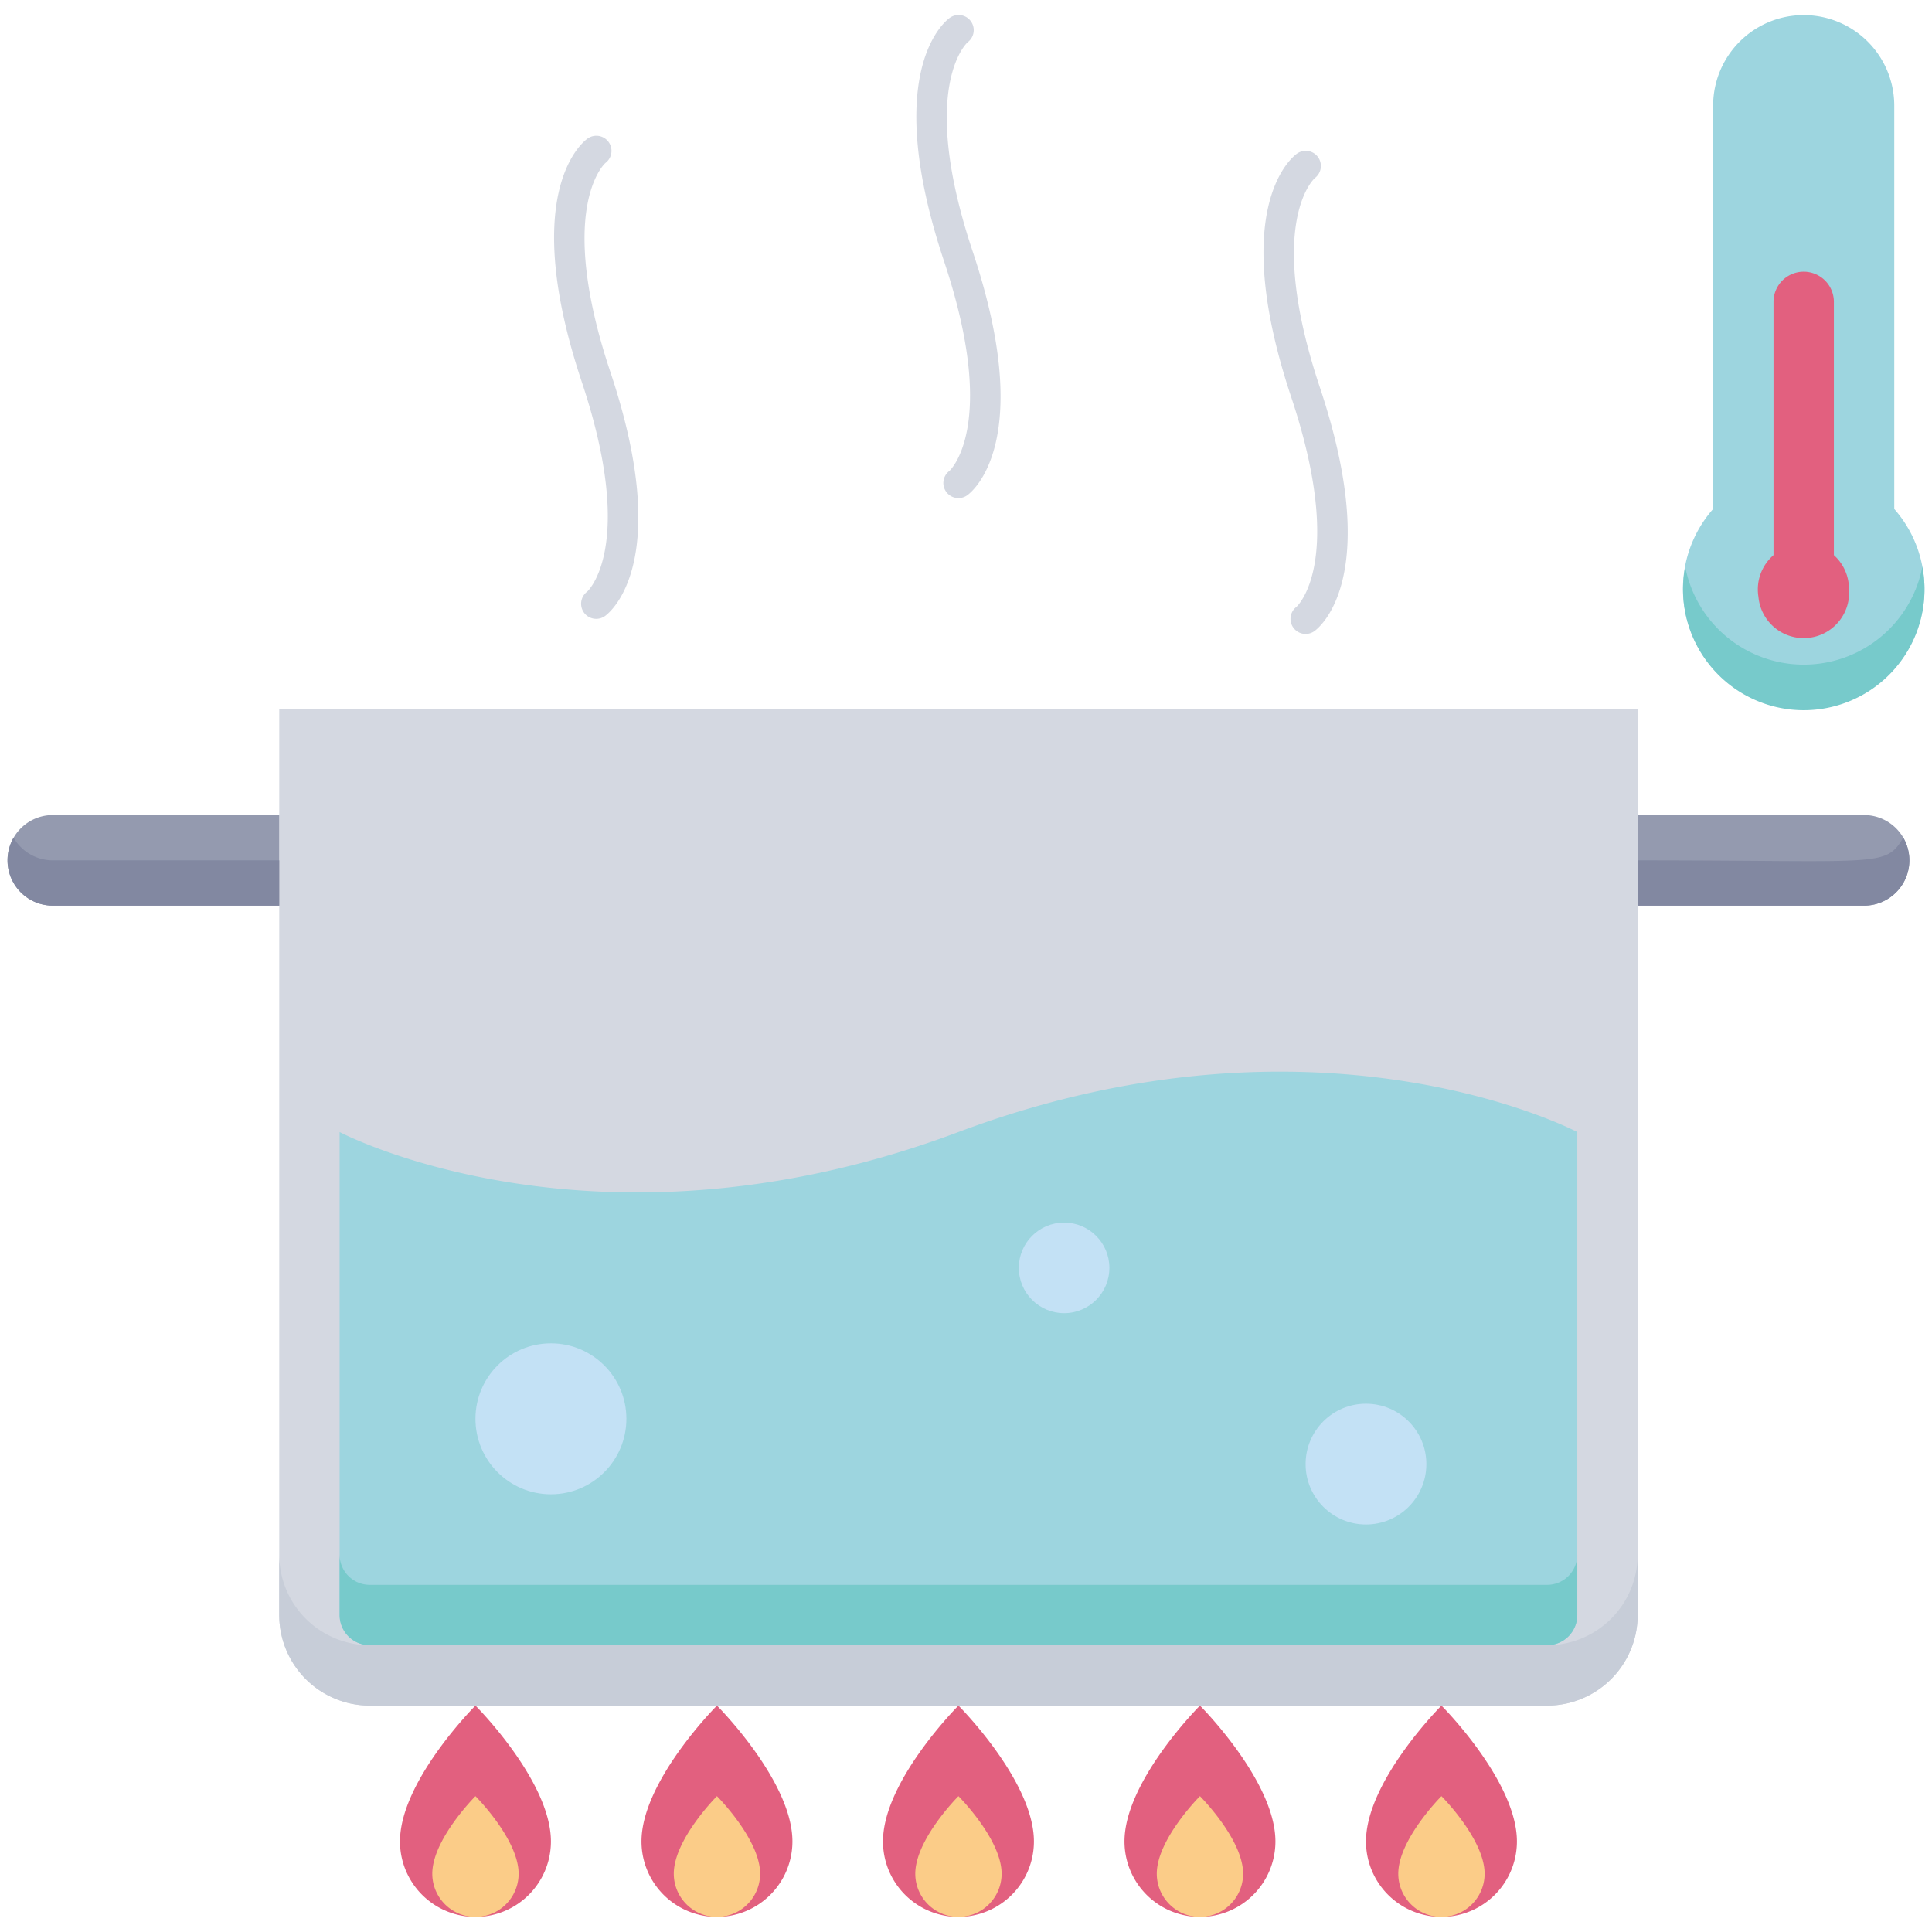 <svg xmlns="http://www.w3.org/2000/svg" viewBox="0 0 128 128"><defs><style>.cls-1{fill:#9dd5df;}.cls-2{fill:#77cacb;}.cls-3{fill:#d4d8e1;}.cls-4{fill:#c7cdd8;}.cls-5{fill:#e2607f;}.cls-6{fill:#fbcc88;}.cls-7{fill:#949aaf;}.cls-8{fill:#8288a1;}.cls-9{fill:#c3e1f5;}</style></defs><title>Good Cook</title><g id="Good_Cook" data-name="Good Cook"><path class="cls-1" d="M125.5,33.72V7a6,6,0,0,0-12,0V33.72a8,8,0,1,0,12,0Z"/><path class="cls-2" d="M118.59,47a8,8,0,0,1-6.94-9.45,8,8,0,0,0,15.71,0A8,8,0,0,1,118.59,47Z"/><path class="cls-3" d="M18.5,47h90a0,0,0,0,1,0,0v60a6,6,0,0,1-6,6h-78a6,6,0,0,1-6-6V47A0,0,0,0,1,18.5,47Z"/><path class="cls-4" d="M108.5,103v4a6,6,0,0,1-6,6h-78a6,6,0,0,1-6-6v-4a6,6,0,0,0,6,6h78A6,6,0,0,0,108.5,103Z"/><path class="cls-1" d="M24.5,109a2,2,0,0,1-2-2V75s17,9,41,0,41,0,41,0v32a2,2,0,0,1-2,2Z"/><path class="cls-2" d="M104.5,103v4a2,2,0,0,1-2,2h-78a2,2,0,0,1-2-2v-4a2,2,0,0,0,2,2h78A2,2,0,0,0,104.5,103Z"/><path class="cls-5" d="M36.5,122a5,5,0,0,1-10,0c0-4,5-9,5-9S36.5,118,36.5,122Z"/><path class="cls-6" d="M34.36,124.14a2.86,2.86,0,0,1-5.72,0c0-2.28,2.86-5.14,2.86-5.14S34.36,121.86,34.36,124.14Z"/><path class="cls-5" d="M52.5,122a5,5,0,0,1-10,0c0-4,5-9,5-9S52.5,118,52.5,122Z"/><path class="cls-6" d="M50.36,124.14a2.86,2.86,0,0,1-5.72,0c0-2.28,2.86-5.14,2.86-5.14S50.36,121.86,50.36,124.14Z"/><path class="cls-5" d="M68.5,122a5,5,0,0,1-10,0c0-4,5-9,5-9S68.5,118,68.5,122Z"/><path class="cls-6" d="M66.36,124.14a2.86,2.86,0,0,1-5.72,0c0-2.28,2.86-5.14,2.86-5.14S66.36,121.86,66.36,124.14Z"/><path class="cls-5" d="M84.5,122a5,5,0,0,1-10,0c0-4,5-9,5-9S84.5,118,84.5,122Z"/><path class="cls-6" d="M82.36,124.14a2.86,2.86,0,0,1-5.72,0c0-2.28,2.86-5.14,2.86-5.14S82.36,121.86,82.36,124.14Z"/><path class="cls-5" d="M100.5,122a5,5,0,0,1-10,0c0-4,5-9,5-9S100.5,118,100.5,122Z"/><path class="cls-6" d="M98.36,124.14a2.86,2.86,0,0,1-5.72,0c0-2.28,2.86-5.14,2.86-5.14S98.36,121.86,98.36,124.14Z"/><path class="cls-7" d="M123.5,60h-15V54h15a3,3,0,0,1,0,6Z"/><path class="cls-7" d="M18.5,60H3.5a3,3,0,0,1,0-6h15Z"/><path class="cls-8" d="M123.5,60h-15V57c16.15,0,16.39.49,17.6-1.5A3,3,0,0,1,123.5,60Z"/><path class="cls-8" d="M18.5,57v3H3.5A3,3,0,0,1,.9,55.5,3,3,0,0,0,3.5,57Z"/><path class="cls-5" d="M121.5,36.78V20a2,2,0,0,0-4,0V36.78a3,3,0,0,0-1,2.75,3,3,0,0,0,6-.53A3,3,0,0,0,121.5,36.78Z"/><path class="cls-3" d="M62.9,31.2s3.3-2.93-.35-13.88C58.44,5,62.43,1.55,62.9,1.2a1,1,0,0,1,1.22,1.59c-.1.08-3.29,3.05.33,13.89,4.11,12.33.12,15.77-.35,16.12A1,1,0,0,1,62.9,31.2Z"/><path class="cls-3" d="M38.9,39.2s3.3-2.93-.35-13.88C34.44,13,38.43,9.55,38.9,9.2a1,1,0,0,1,1.22,1.59c-.1.08-3.29,3.05.33,13.89,4.11,12.33.12,15.77-.35,16.12A1,1,0,0,1,38.9,39.2Z"/><path class="cls-3" d="M85.9,40.2s3.3-2.93-.35-13.88C81.44,14,85.43,10.55,85.9,10.2a1,1,0,0,1,1.22,1.59c-.1.08-3.29,3.05.33,13.89,4.11,12.33.12,15.77-.35,16.12A1,1,0,0,1,85.9,40.2Z"/><circle class="cls-9" cx="90.5" cy="97" r="4"/><circle class="cls-9" cx="70.5" cy="84" r="3"/><circle class="cls-9" cx="36.5" cy="94" r="5"/></g></svg>